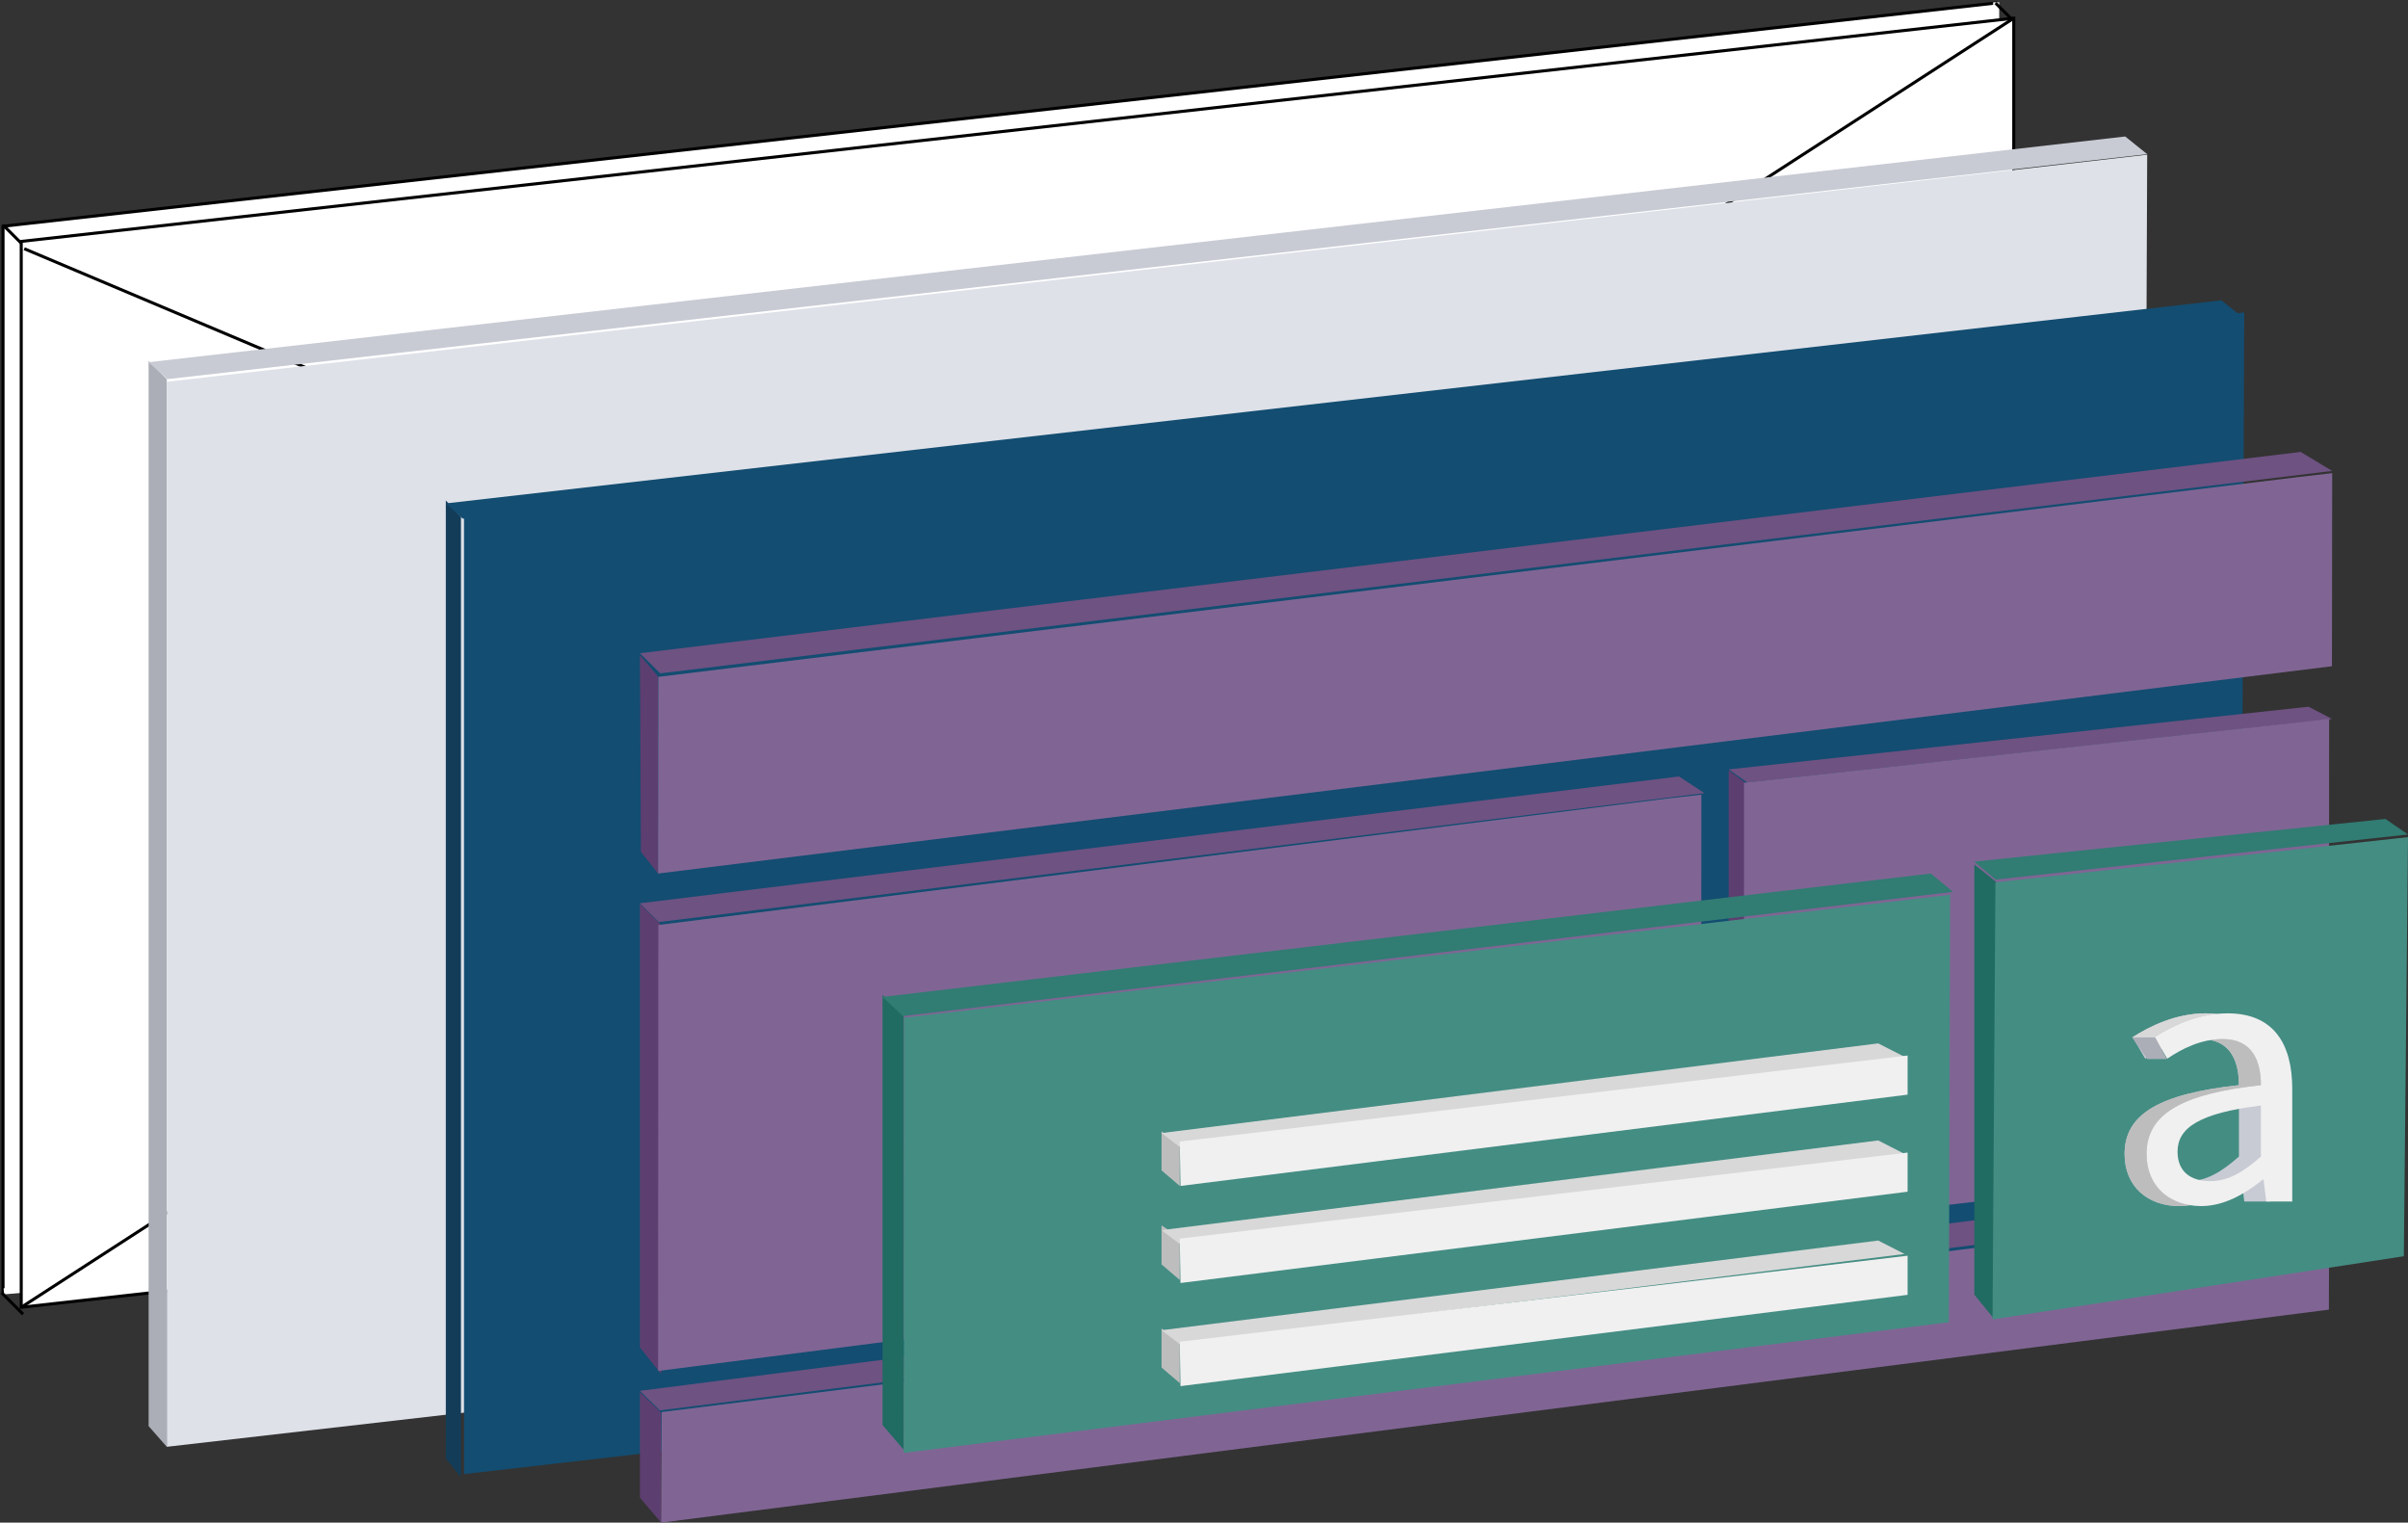 <?xml version="1.0" encoding="UTF-8"?>
<svg width="794px" height="502px" viewBox="0 0 794 502" version="1.1" xmlns="http://www.w3.org/2000/svg" xmlns:xlink="http://www.w3.org/1999/xlink">
    <rect x="0" y="0" width="794" height="502" fill="#333333" stroke="none"/>
    <!-- Generator: Sketch 48.2 (47327) - http://www.bohemiancoding.com/sketch -->
    <title>Components</title>
    <desc>Created with Sketch.</desc>
    <defs></defs>
    <g id="IDS_Home_Landing-page-Copy-30" stroke="none" stroke-width="1" fill="none" fill-rule="evenodd" transform="translate(-263, -1922)">
        <g id="Group" transform="translate(72, 1922)">
            <g id="Components" transform="translate(191, 0)">
                <g id="Page-1">
                    <polygon id="Fill-1" fill="#FFFFFF" points="1 74.593 1 426 658 352.407 658 1"></polygon>
                    <polygon id="Stroke-2" stroke="#000000" points="658 352.407 1 426 1 74.593 658 1"></polygon>
                    <path d="M1,424.845 L15,424 L1,424.845 Z" id="Fill-4" fill="#000000"></path>
                    <g id="Group-13">
                        <path d="M1.273,425.749 L15.379,424.521" id="Stroke-5" stroke="#FFFFFF" stroke-width="2"></path>
                        <path d="M0.512,426.189 L7.601,433.287" id="Stroke-7" stroke="#000000"></path>
                        <path d="M0.965,74.144 L15.687,88.883" id="Stroke-9" stroke="#000000"></path>
                        <path d="M658.207,0.752 L658.207,16.72" id="Stroke-11" stroke="#FFFFFF" stroke-width="2"></path>
                    </g>
                    <path d="M658,1 L663,6" id="Fill-14" fill="#FFFFFF"></path>
                    <path d="M658,1 L663,6" id="Stroke-15" stroke="#000000"></path>
                    <polygon id="Fill-17" fill="#FFFFFF" points="664 357.408 7 431 7 79.592 664 6"></polygon>
                    <polygon id="Stroke-18" stroke="#000000" points="664 357.408 7 431 7 79.592 664 6"></polygon>
                    <path d="M8,82 L664,359" id="Stroke-19" stroke="#000000"></path>
                    <path d="M7,431 L664,6" id="Stroke-20" stroke="#000000"></path>
                    <polygon id="Fill-21" fill="#ABAEB7" points="49 119 49 470.179 55 477 55 125.017"></polygon>
                    <polygon id="Fill-22" fill="#C8CBD4" points="708 50.818 700.747 45 49 119.417 55.216 125"></polygon>
                    <polygon id="Fill-23" fill="#DEE1E8" points="708 51 55 125.874 55 477 706.549 402.126"></polygon>
                    <polygon id="Fill-24" fill="#133C59" points="147 165 147 480.866 152 487 152 170.412"></polygon>
                    <polygon id="Fill-25" fill="#134D71" points="739 104.237 732.484 99 147 165.976 152.583 171"></polygon>
                    <polygon id="Fill-26" fill="#134D71" points="740 103 153 170.315 153 486 738.696 418.684"></polygon>
                    <polygon id="Fill-27" fill="#5D3E70" points="211 216 211.319 280.841 217 288 217 223.058"></polygon>
                    <polygon id="Fill-28" fill="#6E5282" points="769 155.266 758.599 149 211 215.362 217.7 222"></polygon>
                    <polygon id="Fill-29" fill="#806594" points="758.138 157.246 217.078 223.158 217.004 273.227 217 288 768.923 219.651 769 156"></polygon>
                    <polygon id="Fill-30" fill="#5D3E70" points="211 493.776 218 502 218 465.75 211 459"></polygon>
                    <polygon id="Fill-31" fill="#6E5282" points="768 395.735 755.213 389 211 458.552 217.565 465"></polygon>
                    <polygon id="Fill-32" fill="#806594" points="756.407 398.28 218.173 465.548 218 502 767.919 431.781 768 397"></polygon>
                    <polygon id="Fill-33" fill="#5D3E70" points="211 298 211 444.225 218 453 218 304.969"></polygon>
                    <polygon id="Fill-34" fill="#6E5282" points="562 261.486 553.636 256 211 297.806 217.224 304"></polygon>
                    <polygon id="Fill-35" fill="#806594" points="550.166 263.236 217.078 304.963 217.004 437.348 217 452 560.923 407.856 561 262"></polygon>
                    <polygon id="Fill-36" fill="#5D3E70" points="570 254 570 400.228 576 407 576 258.431"></polygon>
                    <polygon id="Fill-37" fill="#6E5282" points="769 237.041 761.187 233 570 253.673 576.156 258"></polygon>
                    <polygon id="Fill-38" fill="#806594" points="757.139 238.235 575.078 258.081 575.003 390.36 575 405 767.923 382.74 768 237"></polygon>
                    <polygon id="Fill-39" fill="#206B62" points="291 328 291 469.829 298 478 298 334.416"></polygon>
                    <polygon id="Fill-40" fill="#317C73" points="644 294.037 636.628 288 291 328.676 297.708 335"></polygon>
                    <polygon id="Fill-41" fill="#448D83" points="298.078 335.528 298 479 642.61 435.927 643 295"></polygon>
                    <polygon id="Fill-42" fill="#BDBDBD" points="383 373 383 385.877 389 391 389 377.002"></polygon>
                    <polygon id="Fill-43" fill="#D8D8D8" points="628 348.435 619.302 344 383 373.565 388.799 378"></polygon>
                    <polygon id="Fill-44" fill="#F0F0F0" points="389 376.36 389.243 391 629 360.9 629 348"></polygon>
                    <polygon id="Fill-45" fill="#BDBDBD" points="383 404 383 416.877 389 422 389 408.002"></polygon>
                    <polygon id="Fill-46" fill="#D8D8D8" points="628 380.435 619.302 376 383 405.565 388.799 410"></polygon>
                    <polygon id="Fill-47" fill="#F0F0F0" points="389 408.36 389.243 423 629 392.9 629 380"></polygon>
                    <polygon id="Fill-48" fill="#BDBDBD" points="383 438 383 450.877 389 456 389 442.002"></polygon>
                    <polygon id="Fill-49" fill="#D8D8D8" points="628 413.435 619.302 409 383 438.565 388.799 443"></polygon>
                    <polygon id="Fill-50" fill="#F0F0F0" points="389 442.36 389.243 457 629 426.9 629 414"></polygon>
                    <polygon id="Fill-51" fill="#206B62" points="651 285 651 426.828 657.643 435 659 291.417"></polygon>
                    <polygon id="Fill-52" fill="#317C73" points="651 284.073 658.002 290 794 275.118 786.563 270"></polygon>
                    <polygon id="Fill-53" fill="#448D83" points="657.958 290.884 657 435 792.625 414.177 794 276"></polygon>
                    <g id="Group-64" transform="translate(700, 334)">
                        <path d="M21.48,55.413 C27.407,55.413 32.324,52.548 38.251,47.314 L38.251,30.495 C17.697,32.987 10.762,37.971 10.762,45.695 C10.762,52.548 15.426,55.413 21.48,55.413 M38.251,23.767 C38.251,16.044 35.601,8.567 25.641,8.567 C18.455,8.567 12.149,11.807 7.358,15.046 L3.197,7.944 C8.871,4.332 17.445,0.095 27.281,0.095 C42.286,0.095 48.59,9.938 48.59,25.013 L48.59,62.14 L40.015,62.14 L39.133,54.914 L38.881,54.914 C32.955,59.648 26.144,63.635 18.581,63.635 C8.24,63.635 0.548,57.281 0.548,46.442 C0.548,33.236 12.149,26.634 38.251,23.767" id="Fill-54" fill="#C8CBD4"></path>
                        <path d="M28.727,55.413 C34.653,55.413 39.57,52.548 45.497,47.314 L45.497,30.495 C24.943,32.987 18.009,37.971 18.009,45.695 C18.009,52.548 22.674,55.413 28.727,55.413 M45.497,23.767 C45.497,16.044 42.849,8.567 32.887,8.567 C25.701,8.567 19.396,11.807 14.604,15.046 L10.444,7.944 C16.117,4.332 24.692,0.095 34.527,0.095 C49.532,0.095 55.836,9.938 55.836,25.013 L55.836,62.14 L47.263,62.14 L46.379,54.914 L46.127,54.914 C40.201,59.648 33.391,63.635 25.827,63.635 C15.487,63.635 7.794,57.281 7.794,46.442 C7.794,33.236 19.396,26.634 45.497,23.767" id="Fill-56" fill="#F0F0F0"></path>
                        <polygon id="Fill-58" fill="#ABAEB7" points="3.026 8.01 10.654 8.01 14.468 15.169 7.985 15.169"></polygon>
                        <path d="M7.795,46.442 C7.795,33.236 19.396,26.634 45.496,23.767 C45.496,16.044 42.848,8.567 32.887,8.567 C31.542,8.567 30.228,8.682 28.95,8.887 C36.203,10.387 38.25,16.98 38.25,23.767 C12.15,26.634 0.549,33.236 0.549,46.442 C0.549,57.281 8.241,63.637 18.58,63.637 C19.78,63.637 20.96,63.534 22.122,63.346 C13.702,61.994 7.795,55.941 7.795,46.442" id="Fill-60" fill="#BDBDBD"></path>
                        <path d="M10.444,7.945 C15.386,4.798 22.529,1.178 30.788,0.298 C29.675,0.168 28.51,0.095 27.281,0.095 C17.445,0.095 8.871,4.332 3.197,7.945 L3.234,8.01 L10.48,8.01 L10.444,7.945 Z" id="Fill-62" fill="#D8D8D8"></path>
                    </g>
                </g>
            </g>
        </g>
    </g>
</svg>